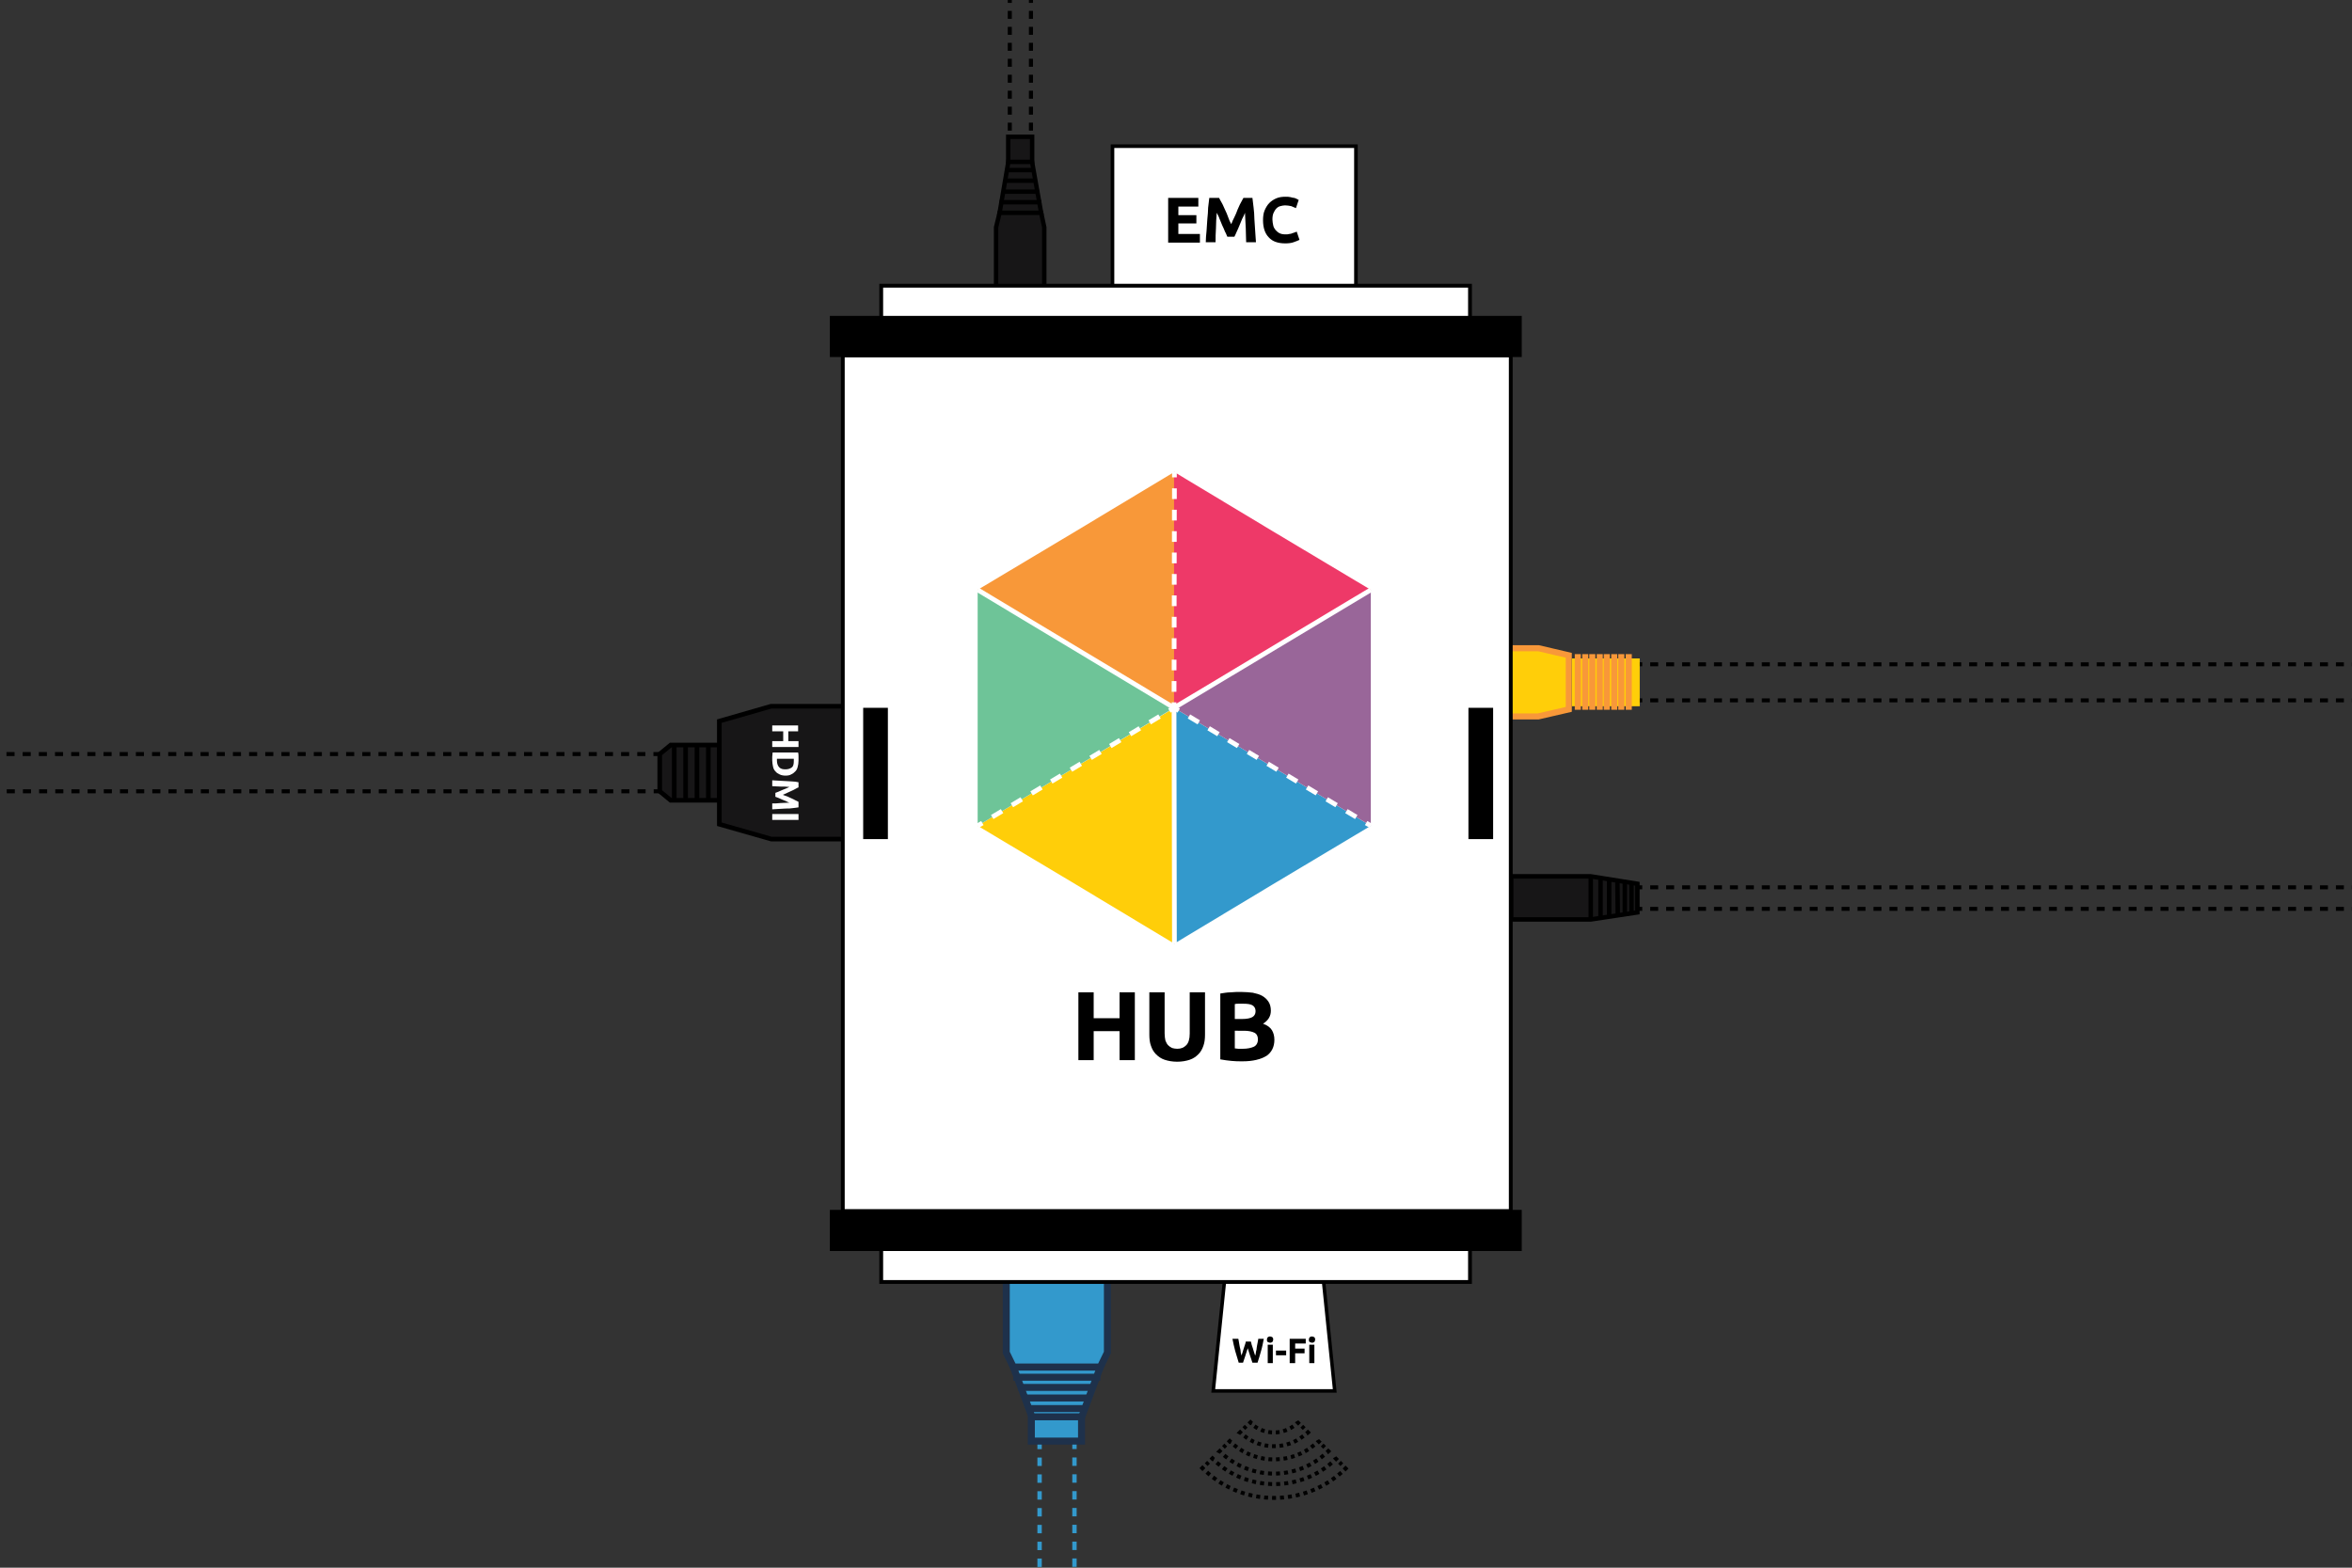 <?xml version="1.0" encoding="utf-8"?>
<!-- Generator: Adobe Illustrator 19.1.0, SVG Export Plug-In . SVG Version: 6.00 Build 0)  -->
<svg version="1.1"
	 id="Layer_1" xmlns:sodipodi="http://sodipodi.sourceforge.net/DTD/sodipodi-0.dtd" xmlns:inkscape="http://www.inkscape.org/namespaces/inkscape" sodipodi:docname="anything.svg" inkscape:version="0.48.4 r9939" xmlns:svg="http://www.w3.org/2000/svg" xmlns:rdf="http://www.w3.org/1999/02/22-rdf-syntax-ns#" xmlns:cc="http://creativecommons.org/ns#" xmlns:dc="http://purl.org/dc/elements/1.1/"
	 xmlns="http://www.w3.org/2000/svg" xmlns:xlink="http://www.w3.org/1999/xlink" x="0px" y="0px" viewBox="-5 197 600 400"
	 style="enable-background:new -5 197 600 400;" xml:space="preserve">
<rect x="-5" y="197" width="600" height="400" fill="#333333" stroke="none"/>
<style type="text/css">
	.st0{clip-path:url(#SVGID_2_);}
	.st1{fill:none;stroke:#000000;stroke-width:1.026;stroke-miterlimit:10;}
	.st2{fill:none;stroke:#000000;stroke-width:1.026;stroke-miterlimit:10;stroke-dasharray:2.063,2.063;}
	.st3{fill:none;stroke:#000000;stroke-width:1.026;stroke-miterlimit:10;stroke-dasharray:2.506,2.506;}
	.st4{clip-path:url(#SVGID_2_);fill:#171617;stroke:#000000;stroke-width:1.179;stroke-miterlimit:10;}
	.st5{fill:#FFFFFF;}
	.st6{fill:none;stroke:#000000;stroke-width:1.012;stroke-miterlimit:10;}
	.st7{fill:none;stroke:#000000;stroke-width:1.012;stroke-miterlimit:10;stroke-dasharray:2.034,2.034;}
	.st8{fill:none;stroke:#000000;stroke-width:1.012;stroke-miterlimit:10;stroke-dasharray:1.174,1.174;}
	.st9{fill:#171617;stroke:#000000;stroke-width:1.139;stroke-miterlimit:10;}
	.st10{fill:none;stroke:#000000;stroke-width:1.139;stroke-miterlimit:10;}
	.st11{fill:none;stroke:#000000;stroke-width:1.012;stroke-miterlimit:10;stroke-dasharray:2.407,2.407;}
	.st12{fill:#FFCE09;stroke:#F89839;stroke-width:1.551;stroke-miterlimit:10;}
	.st13{fill:#FFCE09;}
	.st14{fill:none;stroke:#F89839;stroke-width:1.551;stroke-miterlimit:10;}
	.st15{clip-path:url(#SVGID_2_);fill:#FFFFFF;stroke:#000000;stroke-width:0.913;stroke-miterlimit:10;}
	.st16{fill:none;stroke:#000000;stroke-width:1.037;stroke-miterlimit:10;}
	.st17{fill:none;stroke:#000000;stroke-width:1.037;stroke-miterlimit:10;stroke-dasharray:1.134,1.134;}
	.st18{fill:none;stroke:#000000;stroke-width:1.037;stroke-miterlimit:10;stroke-dasharray:2.037,2.037;}
	.st19{fill:#171617;stroke:#000000;stroke-width:1.124;stroke-miterlimit:10;}
	.st20{fill:none;stroke:#3399CC;stroke-width:1.114;stroke-miterlimit:10;}
	.st21{fill:none;stroke:#3399CC;stroke-width:1.114;stroke-miterlimit:10;stroke-dasharray:2.225,2.225;}
	.st22{fill:none;stroke:#3399CC;stroke-width:1.114;stroke-miterlimit:10;stroke-dasharray:2.147,2.147;}
	.st23{fill:#3399CC;stroke:#1E314B;stroke-width:1.781;stroke-miterlimit:10;}
	.st24{clip-path:url(#SVGID_2_);fill:#FFFFFF;stroke:#000000;stroke-width:0.89;stroke-miterlimit:10;}
	.st25{fill:none;stroke:#000000;stroke-miterlimit:10;}
	.st26{fill:none;stroke:#000000;stroke-miterlimit:10;stroke-dasharray:0.854,0.854;}
	.st27{fill:none;stroke:#000000;stroke-miterlimit:10;stroke-dasharray:1.03,1.03;}
	.st28{fill:none;stroke:#000000;stroke-miterlimit:10;stroke-dasharray:1.015,1.015;}
	.st29{fill:none;stroke:#000000;stroke-miterlimit:10;stroke-dasharray:0.964,0.964;}
	.st30{fill:none;stroke:#000000;stroke-miterlimit:10;stroke-dasharray:1.024,1.024;}
	.st31{fill:none;stroke:#000000;stroke-miterlimit:10;stroke-dasharray:0.965,0.965;}
	.st32{fill:none;stroke:#000000;stroke-miterlimit:10;stroke-dasharray:0.955,0.955;}
	.st33{fill:#FFFFFF;stroke:#000000;stroke-width:0.974;stroke-miterlimit:10;}
	.st34{fill:#010101;stroke:#FFFFFF;stroke-width:0.401;stroke-miterlimit:10;}
	.st35{fill:#3399CC;}
	.st36{fill:#996699;}
	.st37{fill:#F89839;}
	.st38{fill:#EE3968;}
	.st39{fill:#6EC498;}
	.st40{fill:none;stroke:#FFFFFF;stroke-width:1.204;stroke-miterlimit:10;}
	.st41{fill:none;stroke:#FFFFFF;stroke-width:1.204;stroke-miterlimit:10;stroke-dasharray:2.732,2.732;}
	.st42{fill:none;stroke:#FFFFFF;stroke-width:1.204;stroke-miterlimit:10;stroke-dasharray:2.93,2.93;}
</style>
<sodipodi:namedview  id="namedview249" fit-margin-bottom="0" fit-margin-right="0" inkscape:current-layer="Layer_1" inkscape:window-maximized="1" inkscape:window-y="24" inkscape:window-x="0" inkscape:pageopacity="0" inkscape:window-height="1026" inkscape:window-width="1680" inkscape:pageshadow="2" objecttolerance="10" borderopacity="1" pagecolor="#ffffff" bordercolor="#666666" showgrid="false" fit-margin-left="0" fit-margin-top="0" inkscape:cy="290.58832" inkscape:cx="219.77233" inkscape:zoom="1.2929953" gridtolerance="10" guidetolerance="10">
	</sodipodi:namedview>
<g>
	<defs>
		<rect id="SVGID_1_" x="-5" y="197" width="600" height="400"/>
	</defs>
	<clipPath id="SVGID_2_">
		<use xlink:href="#SVGID_1_"  style="overflow:visible;"/>
	</clipPath>
	<g class="st0">
		<g>
			<polyline class="st1" points="179.2,397.9 179.2,398.9 178.2,398.9 			"/>
			<line class="st2" x1="176.2" y1="398.9" x2="-12.6" y2="398.9"/>
			<polyline class="st1" points="-13.6,398.9 -14.7,398.9 -14.7,397.9 			"/>
			<line class="st3" x1="-14.7" y1="395.4" x2="-14.7" y2="391.6"/>
			<polyline class="st1" points="-14.7,390.4 -14.7,389.4 -13.6,389.4 			"/>
			<line class="st2" x1="-11.6" y1="389.4" x2="177.2" y2="389.4"/>
			<polyline class="st1" points="178.2,389.4 179.2,389.4 179.2,390.4 			"/>
			<line class="st3" x1="179.2" y1="392.9" x2="179.2" y2="396.6"/>
		</g>
	</g>
	<polygon class="st4" points="163.3,398.9 166.1,401.2 178.5,401.2 178.5,387.1 166.1,387.1 163.3,389.4 	"/>
	<polygon class="st4" points="227,411.1 191.8,411.1 178.5,407.3 178.5,381 191.7,377.2 227,377.2 	"/>
	<g class="st0">
		<path class="st5" d="M198.7,386.1v1.5H192v-1.5h2.8v-2.5H192v-1.5h6.6v1.5h-2.5v2.5H198.7z"/>
		<path class="st5" d="M195.4,394.9c-0.6,0-1.1-0.1-1.5-0.3c-0.4-0.2-0.8-0.4-1.1-0.8c-0.3-0.3-0.5-0.7-0.6-1.2
			c-0.1-0.5-0.2-1-0.2-1.6c0-0.3,0-0.6,0-0.9c0-0.4,0.1-0.7,0.1-1.1h6.5c0.1,0.3,0.1,0.7,0.1,1.1c0,0.4,0,0.7,0,1
			c0,0.6-0.1,1.1-0.2,1.5c-0.1,0.5-0.3,0.9-0.6,1.2c-0.3,0.3-0.6,0.6-1.1,0.8C196.5,394.8,196,394.9,195.4,394.9z M193.2,390.6
			c0,0.1,0,0.2,0,0.2c0,0.1,0,0.2,0,0.3c0,0.7,0.2,1.3,0.6,1.7c0.4,0.4,0.9,0.5,1.6,0.5c0.7,0,1.2-0.2,1.6-0.5
			c0.4-0.3,0.5-0.9,0.5-1.6c0-0.1,0-0.2,0-0.3c0-0.1,0-0.2,0-0.3L193.2,390.6L193.2,390.6z"/>
		<path class="st5" d="M198.7,397.9c-0.2,0.1-0.5,0.2-0.8,0.4c-0.3,0.2-0.6,0.3-1,0.5c-0.4,0.2-0.7,0.3-1.1,0.5
			c-0.4,0.2-0.7,0.3-1.1,0.5c0.3,0.1,0.7,0.3,1.1,0.4c0.4,0.2,0.7,0.3,1.1,0.5c0.4,0.2,0.7,0.3,1,0.5c0.3,0.1,0.6,0.3,0.8,0.4v1.4
			c-0.4,0.1-0.9,0.1-1.5,0.2c-0.5,0.1-1.1,0.1-1.7,0.1c-0.6,0-1.2,0.1-1.8,0.1c-0.6,0-1.2,0.1-1.7,0.1v-1.5c0.6,0,1.3,0,2.1-0.1
			c0.8,0,1.5-0.1,2.3-0.1c-0.3-0.1-0.6-0.2-0.9-0.4c-0.3-0.1-0.7-0.3-1-0.4c-0.3-0.1-0.6-0.3-0.9-0.4c-0.3-0.1-0.6-0.2-0.8-0.3v-1
			c0.2-0.1,0.5-0.2,0.8-0.3c0.3-0.1,0.6-0.3,0.9-0.4c0.3-0.1,0.7-0.3,1-0.4c0.3-0.1,0.6-0.3,0.9-0.4c-0.8-0.1-1.5-0.1-2.3-0.1
			c-0.8,0-1.5-0.1-2.1-0.1v-1.5c0.5,0,1.1,0.1,1.7,0.1c0.6,0,1.2,0.1,1.8,0.1c0.6,0,1.2,0.1,1.7,0.1s1,0.1,1.5,0.2V397.9z"/>
		<path class="st5" d="M198.7,404.7v1.5H192v-1.5H198.7z"/>
	</g>
	<line class="st4" x1="175.7" y1="387.1" x2="175.7" y2="401.2"/>
	<line class="st4" x1="172.8" y1="387.1" x2="172.8" y2="401.2"/>
	<line class="st4" x1="169.9" y1="387.1" x2="169.9" y2="401.2"/>
	<line class="st4" x1="167" y1="387.1" x2="167" y2="401.2"/>
	<g class="st0">
		<g>
			<polyline class="st6" points="600,427.9 600,428.9 599,428.9 			"/>
			<line class="st7" x1="597" y1="428.9" x2="398.7" y2="428.9"/>
			<polyline class="st6" points="397.7,428.9 396.7,428.9 396.7,427.9 			"/>
			<line class="st8" x1="396.7" y1="426.7" x2="396.7" y2="425"/>
			<polyline class="st6" points="396.7,424.4 396.7,423.4 397.7,423.4 			"/>
			<line class="st7" x1="399.7" y1="423.4" x2="598" y2="423.4"/>
			<polyline class="st6" points="599,423.4 600,423.4 600,424.4 			"/>
			<line class="st8" x1="600" y1="425.6" x2="600" y2="427.3"/>
		</g>
	</g>
	<g class="st0">
		<polygon class="st9" points="412.7,422.5 412.7,429.8 400.8,431.6 380.5,431.6 380.5,420.6 400.8,420.6 		"/>
		<line class="st10" x1="400.8" y1="420.6" x2="400.8" y2="431.6"/>
		<line class="st10" x1="403.3" y1="421" x2="403.3" y2="431.3"/>
		<line class="st10" x1="405.5" y1="421.4" x2="405.5" y2="430.9"/>
		<line class="st10" x1="407.6" y1="421.7" x2="407.7" y2="430.6"/>
		<line class="st10" x1="409.5" y1="422" x2="409.5" y2="430.3"/>
		<line class="st10" x1="411.2" y1="422.2" x2="411.2" y2="430.1"/>
	</g>
	<g class="st0">
		<g>
			<polyline class="st6" points="600,374.7 600,375.7 599,375.7 			"/>
			<line class="st7" x1="597" y1="375.7" x2="398.7" y2="375.7"/>
			<polyline class="st6" points="397.7,375.7 396.7,375.7 396.7,374.7 			"/>
			<line class="st11" x1="396.7" y1="372.3" x2="396.7" y2="368.7"/>
			<polyline class="st6" points="396.7,367.5 396.7,366.5 397.7,366.5 			"/>
			<line class="st7" x1="399.7" y1="366.5" x2="598" y2="366.5"/>
			<polyline class="st6" points="599,366.5 600,366.5 600,367.5 			"/>
			<line class="st11" x1="600" y1="369.9" x2="600" y2="373.5"/>
		</g>
	</g>
	<g class="st0">
		<polygon class="st12" points="395.2,364.2 395.2,378 387.4,379.8 376.4,379.8 376.4,362.4 387.5,362.4 		"/>
		<rect x="396" y="365" class="st13" width="17.3" height="12.2"/>
		<line class="st14" x1="397.5" y1="363.9" x2="397.5" y2="378.1"/>
		<line class="st14" x1="399.4" y1="363.9" x2="399.4" y2="378.1"/>
		<line class="st14" x1="401.2" y1="363.9" x2="401.2" y2="378.1"/>
		<line class="st14" x1="403.1" y1="363.9" x2="403.1" y2="378.1"/>
		<line class="st14" x1="404.9" y1="363.9" x2="404.9" y2="378.1"/>
		<line class="st14" x1="406.8" y1="363.9" x2="406.8" y2="378.1"/>
		<line class="st14" x1="408.6" y1="363.9" x2="408.6" y2="378.1"/>
		<line class="st14" x1="410.5" y1="363.9" x2="410.5" y2="378.1"/>
	</g>
	<rect x="278.8" y="234.3" class="st15" width="62.1" height="41.4"/>
	<g class="st0">
		<path d="M293,258.9v-11.4h7.7v2.2h-5.1v2.2h4.6v2.1h-4.6v2.7h5.5v2.2H293z"/>
		<path d="M306,247.5c0.2,0.4,0.4,0.8,0.7,1.3c0.3,0.5,0.5,1.1,0.8,1.7c0.3,0.6,0.6,1.3,0.8,1.9s0.5,1.3,0.8,1.8
			c0.2-0.6,0.5-1.2,0.8-1.8s0.6-1.3,0.8-1.9c0.3-0.6,0.5-1.2,0.8-1.7c0.3-0.5,0.5-1,0.7-1.3h2.3c0.1,0.8,0.2,1.6,0.3,2.5
			c0.1,0.9,0.2,1.9,0.2,2.9c0.1,1,0.1,2,0.2,3c0.1,1,0.1,2,0.2,2.9h-2.5c0-1.1-0.1-2.3-0.1-3.6c-0.1-1.3-0.1-2.6-0.2-3.9
			c-0.2,0.5-0.4,1-0.7,1.5c-0.2,0.6-0.5,1.1-0.7,1.7c-0.2,0.6-0.5,1.1-0.7,1.6c-0.2,0.5-0.4,0.9-0.6,1.3h-1.8
			c-0.2-0.4-0.3-0.8-0.6-1.3c-0.2-0.5-0.4-1-0.7-1.6c-0.2-0.6-0.5-1.1-0.7-1.7c-0.2-0.6-0.5-1.1-0.7-1.5c-0.1,1.3-0.2,2.6-0.2,3.9
			c-0.1,1.3-0.1,2.5-0.1,3.6h-2.5c0-0.9,0.1-1.9,0.2-2.9c0.1-1,0.1-2,0.2-3s0.2-2,0.2-2.9c0.1-0.9,0.2-1.8,0.3-2.5H306z"/>
		<path d="M322.9,259.1c-1.9,0-3.3-0.5-4.2-1.5c-1-1-1.5-2.5-1.5-4.4c0-0.9,0.1-1.8,0.4-2.5c0.3-0.7,0.7-1.4,1.2-1.9
			c0.5-0.5,1.1-0.9,1.8-1.2c0.7-0.3,1.5-0.4,2.3-0.4c0.5,0,0.9,0,1.3,0.1s0.7,0.2,1,0.2c0.3,0.1,0.5,0.2,0.7,0.3
			c0.2,0.1,0.3,0.2,0.4,0.2l-0.7,2.1c-0.4-0.2-0.8-0.3-1.2-0.5c-0.5-0.1-1-0.2-1.6-0.2c-0.4,0-0.8,0.1-1.2,0.2
			c-0.4,0.1-0.7,0.3-1,0.6c-0.3,0.3-0.5,0.7-0.7,1.1s-0.3,1-0.3,1.7c0,0.5,0.1,1,0.2,1.5c0.1,0.5,0.3,0.8,0.6,1.2
			c0.3,0.3,0.6,0.6,1,0.8s0.9,0.3,1.5,0.3c0.4,0,0.7,0,1-0.1c0.3,0,0.6-0.1,0.8-0.2c0.2-0.1,0.4-0.1,0.6-0.2
			c0.2-0.1,0.3-0.1,0.5-0.2l0.7,2.1c-0.4,0.2-0.9,0.4-1.5,0.6C324.5,259,323.7,259.1,322.9,259.1z"/>
	</g>
	<g class="st0">
		<g>
			<polyline class="st16" points="258,252.8 258,253.8 257,253.8 			"/>
			<line class="st17" x1="255.9" y1="253.8" x2="254.2" y2="253.8"/>
			<polyline class="st16" points="253.6,253.8 252.6,253.8 252.6,252.8 			"/>
			<line class="st18" x1="252.6" y1="250.7" x2="252.6" y2="194.7"/>
			<polyline class="st16" points="252.6,193.7 252.6,192.7 253.6,192.7 			"/>
			<line class="st17" x1="254.7" y1="192.7" x2="256.4" y2="192.7"/>
			<polyline class="st16" points="257,192.7 258,192.7 258,193.7 			"/>
			<line class="st18" x1="258" y1="195.7" x2="258" y2="251.8"/>
		</g>
	</g>
	<g class="st0">
		<polygon class="st19" points="252.5,236.7 250,251.3 260.6,251.3 258,236.7 		"/>
		<polygon class="st19" points="249.1,275.8 261.4,275.8 261.4,255 260.6,251.3 250,251.3 249.1,255 		"/>
		<path class="st19" d="M249.1,254.8"/>
		<line class="st19" x1="260.6" y1="248.6" x2="250" y2="248.6"/>
		<line class="st19" x1="260" y1="245.9" x2="250.6" y2="245.9"/>
		<line class="st19" x1="259.3" y1="243.1" x2="251.3" y2="243.1"/>
		<line class="st19" x1="258.9" y1="240.4" x2="251.7" y2="240.4"/>
		<rect x="252.2" y="231.9" class="st19" width="6.1" height="6.4"/>
	</g>
	<g class="st0">
		<g>
			<g>
				<polyline class="st20" points="269.1,607.6 269.1,608.7 268,608.7 				"/>
				<line class="st21" x1="265.7" y1="608.7" x2="262.4" y2="608.7"/>
				<polyline class="st20" points="261.3,608.7 260.2,608.7 260.2,607.6 				"/>
				<line class="st22" x1="260.2" y1="605.4" x2="260.2" y2="550.7"/>
				<polyline class="st20" points="260.2,549.6 260.2,548.5 261.3,548.5 				"/>
				<line class="st21" x1="263.5" y1="548.5" x2="266.8" y2="548.5"/>
				<polyline class="st20" points="268,548.5 269.1,548.5 269.1,549.6 				"/>
				<line class="st22" x1="269.1" y1="551.7" x2="269.1" y2="606.5"/>
			</g>
		</g>
	</g>
	<g class="st0">
		<polygon class="st23" points="258.8,560 253.5,545.8 275.7,545.8 270.4,560 		"/>
		<polygon class="st23" points="251.7,521.8 277.5,521.8 277.5,542.1 275.7,545.8 253.5,545.8 251.7,542.1 		"/>
		<path class="st23" d="M251.7,542.3"/>
		<line class="st23" x1="275.7" y1="548.4" x2="253.5" y2="548.4"/>
		<line class="st23" x1="274.4" y1="551" x2="254.8" y2="551"/>
		<line class="st23" x1="273.1" y1="553.7" x2="256.1" y2="553.7"/>
		<line class="st23" x1="272.2" y1="556.4" x2="257" y2="556.4"/>
		<rect x="258.1" y="558.5" class="st23" width="12.8" height="6.2"/>
	</g>
	<polygon class="st24" points="335.5,551.9 304.5,551.9 308,517.7 332,517.7 	"/>
	<g class="st0">
		<g>
			<g>
				<g>
					<g>
						<path class="st25" d="M302.1,572c-0.1-0.1-0.2-0.2-0.4-0.4l0.4-0.4"/>
						<line class="st26" x1="302.7" y1="570.7" x2="303.6" y2="569.8"/>
						<path class="st25" d="M303.9,569.5l0.4-0.4c0.1,0.1,0.2,0.2,0.4,0.3"/>
						<path class="st27" d="M305.4,570.2c8.5,7.4,21.3,7.3,29.7-0.3"/>
						<path class="st25" d="M335.4,569.5c0.1-0.1,0.2-0.2,0.4-0.3l0.4,0.4"/>
						<line class="st26" x1="336.7" y1="570.1" x2="337.6" y2="571"/>
						<path class="st25" d="M337.9,571.3l0.4,0.4c-0.1,0.1-0.2,0.2-0.4,0.4"/>
						<path class="st28" d="M337.2,572.7c-4.9,4.3-11,6.5-17.2,6.5c-6.3,0-12.6-2.3-17.5-6.9"/>
					</g>
				</g>
				<g>
					<g>
						<path class="st25" d="M306.5,567.6c-0.1-0.1-0.2-0.2-0.4-0.3l0.4-0.4"/>
						<line class="st26" x1="307.1" y1="566.3" x2="308" y2="565.4"/>
						<path class="st25" d="M308.3,565.1l0.4-0.4c0.1,0.1,0.2,0.2,0.4,0.3"/>
						<path class="st29" d="M309.8,565.7c6,5,14.9,4.9,20.8-0.3"/>
						<path class="st25" d="M331,565.1c0.1-0.1,0.2-0.2,0.4-0.3l0.4,0.4"/>
						<line class="st26" x1="332.3" y1="565.7" x2="333.2" y2="566.6"/>
						<path class="st25" d="M333.5,566.9l0.4,0.4c-0.1,0.1-0.2,0.2-0.4,0.3"/>
						<path class="st30" d="M332.7,568.3c-3.6,3.1-8.2,4.7-12.7,4.7c-4.7,0-9.4-1.7-13.1-5"/>
					</g>
				</g>
				<g>
					<g>
						<path class="st25" d="M311.7,562.8c-0.1-0.1-0.2-0.2-0.4-0.3l0.4-0.4"/>
						<line class="st26" x1="312.3" y1="561.5" x2="313.2" y2="560.6"/>
						<path class="st25" d="M313.6,560.3l0.4-0.4c0.1,0.1,0.2,0.2,0.4,0.3"/>
						<path class="st31" d="M315,560.9c1.4,1,3.2,1.6,5,1.6c2,0,3.8-0.7,5.4-1.9"/>
						<path class="st25" d="M325.7,560.3c0.1-0.1,0.2-0.2,0.4-0.3l0.4,0.4"/>
						<line class="st26" x1="327.1" y1="560.9" x2="328" y2="561.8"/>
						<path class="st25" d="M328.3,562.1l0.4,0.4c-0.1,0.1-0.2,0.2-0.4,0.3"/>
						<path class="st32" d="M327.5,563.4c-2.1,1.7-4.8,2.6-7.5,2.6c-2.9,0-5.7-1-7.9-2.9"/>
					</g>
				</g>
			</g>
		</g>
	</g>
	<g class="st0">
		<path d="M314.1,539.3c0.1,0.2,0.1,0.5,0.2,0.8c0.1,0.3,0.2,0.6,0.3,0.9s0.2,0.7,0.3,1c0.1,0.3,0.2,0.6,0.3,0.9
			c0.1-0.3,0.2-0.6,0.2-1c0.1-0.4,0.2-0.7,0.2-1.1c0.1-0.4,0.1-0.8,0.2-1.1c0.1-0.4,0.1-0.7,0.2-1.1h1.4c-0.2,1-0.4,2.1-0.7,3.1
			c-0.3,1.1-0.6,2.1-0.9,3h-1.3c-0.2-0.6-0.4-1.2-0.6-1.8c-0.2-0.6-0.4-1.3-0.6-1.9c-0.2,0.6-0.4,1.3-0.6,1.9
			c-0.2,0.6-0.4,1.2-0.6,1.8H311c-0.3-1-0.6-2-0.9-3c-0.3-1.1-0.5-2.1-0.7-3.1h1.5c0.1,0.3,0.1,0.7,0.2,1.1c0.1,0.4,0.1,0.8,0.2,1.1
			c0.1,0.4,0.2,0.7,0.2,1.1s0.2,0.7,0.2,1c0.1-0.3,0.2-0.6,0.3-0.9c0.1-0.3,0.2-0.7,0.3-1c0.1-0.3,0.2-0.6,0.3-0.9s0.2-0.6,0.2-0.8
			H314.1z"/>
		<path d="M319.8,538.8c0,0.2-0.1,0.4-0.2,0.6c-0.2,0.1-0.3,0.2-0.6,0.2c-0.2,0-0.4-0.1-0.6-0.2c-0.2-0.1-0.2-0.3-0.2-0.6
			s0.1-0.4,0.2-0.6c0.2-0.1,0.3-0.2,0.6-0.2c0.2,0,0.4,0.1,0.6,0.2C319.7,538.3,319.8,538.5,319.8,538.8z M319.7,544.8h-1.3v-4.7
			h1.3V544.8z"/>
		<path d="M320.5,541.6h2.6v1.2h-2.6V541.6z"/>
		<path d="M324,544.8v-6.2h4.1v1.2h-2.7v1.3h2.4v1.2h-2.4v2.5H324z"/>
		<path d="M330.5,538.8c0,0.2-0.1,0.4-0.2,0.6c-0.2,0.1-0.3,0.2-0.6,0.2c-0.2,0-0.4-0.1-0.6-0.2c-0.2-0.1-0.2-0.3-0.2-0.6
			s0.1-0.4,0.2-0.6c0.2-0.1,0.3-0.2,0.6-0.2c0.2,0,0.4,0.1,0.6,0.2C330.4,538.3,330.5,538.5,330.5,538.8z M330.4,544.8H329v-4.7h1.3
			V544.8z"/>
	</g>
	<g class="st0">
		<rect x="210" y="287.7" class="st33" width="170.4" height="218.3"/>
		<g>
			<g>
				<g>
					<path class="st34" d="M294.5,378.9"/>
				</g>
				<g>
					<path class="st34" d="M294.5,378.9"/>
				</g>
				<g>
					<path class="st34" d="M294.5,378.9"/>
				</g>
				<g>
					<path class="st34" d="M294.5,378.9"/>
				</g>
			</g>
			<polyline class="st35" points="344.7,407.7 319.6,422.7 294.5,437.8 294.5,407.7 294.5,377.6 			"/>
			<polyline class="st36" points="344.7,407.7 344.7,377.6 344.7,347.5 319.6,362.6 294.5,377.6 			"/>
			<polyline class="st37" points="294.6,317.4 269.5,332.5 244.4,347.5 269.5,362.6 294.6,377.6 			"/>
			<polyline class="st38" points="294.5,317.4 319.6,332.5 344.7,347.5 319.6,362.6 294.5,377.6 			"/>
			<polyline class="st13" points="244.4,407.7 269.5,422.7 294.6,437.8 294.6,407.7 294.6,377.6 			"/>
			<polyline class="st39" points="244.4,407.7 244.4,377.6 244.4,347.5 269.5,362.6 294.5,377.6 			"/>
			<g>
				<g>
					<g>
						<line class="st40" x1="294.6" y1="317.4" x2="294.6" y2="318.8"/>
						<line class="st41" x1="294.6" y1="321.6" x2="294.5" y2="374.8"/>
						<line class="st40" x1="294.5" y1="376.2" x2="294.5" y2="377.6"/>
					</g>
				</g>
				<g>
					<g>
						<line class="st40" x1="294.5" y1="377.6" x2="295.7" y2="378.3"/>
						<line class="st42" x1="298.3" y1="379.8" x2="342.2" y2="406.2"/>
						<line class="st40" x1="343.5" y1="407" x2="344.7" y2="407.7"/>
					</g>
				</g>
				<g>
					<g>
						<line class="st40" x1="294.5" y1="377.6" x2="293.3" y2="378.3"/>
						<line class="st42" x1="290.8" y1="379.8" x2="246.9" y2="406.2"/>
						<line class="st40" x1="245.6" y1="407" x2="244.4" y2="407.7"/>
					</g>
				</g>
			</g>
			<g>
				<line class="st40" x1="294.6" y1="437.8" x2="294.5" y2="377.6"/>
				<line class="st40" x1="294.5" y1="377.6" x2="344.7" y2="347.5"/>
				<line class="st40" x1="294.5" y1="377.6" x2="244.4" y2="347.5"/>
			</g>
		</g>
		<rect x="219.8" y="511.9" class="st33" width="150.2" height="12.2"/>
		<rect x="219.8" y="269.9" class="st33" width="150.2" height="12.2"/>
		<rect x="206.7" y="277.6" width="176.5" height="10.5"/>
		<rect x="206.7" y="505.7" width="176.5" height="10.5"/>
		<g>
			<path d="M280.6,450.2h3.9v17.3h-3.9v-7.4H274v7.4h-3.9v-17.3h3.9v6.6h6.6V450.2z"/>
			<path d="M295.3,467.9c-1.2,0-2.3-0.2-3.2-0.5c-0.9-0.3-1.6-0.8-2.2-1.4c-0.6-0.6-1-1.3-1.3-2.2c-0.3-0.8-0.4-1.8-0.4-2.8v-10.8
				h3.9v10.5c0,0.7,0.1,1.3,0.2,1.8c0.2,0.5,0.4,0.9,0.7,1.2c0.3,0.3,0.6,0.5,1,0.7c0.4,0.1,0.8,0.2,1.3,0.2c1,0,1.7-0.3,2.3-0.9
				c0.6-0.6,0.9-1.6,0.9-3v-10.5h3.9V461c0,1-0.1,2-0.4,2.8c-0.3,0.9-0.7,1.6-1.3,2.2c-0.6,0.6-1.3,1.1-2.2,1.4
				S296.5,467.9,295.3,467.9z"/>
			<path d="M312,467.8c-1,0-1.9,0-2.8-0.1c-0.9-0.1-1.9-0.2-2.9-0.4v-16.8c0.8-0.1,1.7-0.3,2.6-0.3c1-0.1,1.8-0.1,2.7-0.1
				c1.1,0,2.1,0.1,3,0.2c0.9,0.2,1.7,0.4,2.4,0.8c0.7,0.4,1.2,0.9,1.6,1.5s0.6,1.4,0.6,2.3c0,1.4-0.7,2.5-2,3.3
				c1.1,0.4,1.9,1,2.3,1.7c0.4,0.7,0.6,1.5,0.6,2.4c0,1.8-0.7,3.2-2,4.1C316.6,467.3,314.6,467.8,312,467.8z M310,457h1.9
				c1.2,0,2.1-0.2,2.6-0.5c0.5-0.3,0.8-0.8,0.8-1.5c0-0.7-0.3-1.2-0.8-1.5c-0.5-0.3-1.3-0.4-2.4-0.4c-0.3,0-0.7,0-1.1,0
				c-0.4,0-0.7,0-1,0.1C310,453.2,310,457,310,457z M310,460v4.5c0.3,0,0.6,0.1,0.9,0.1c0.3,0,0.7,0,1.1,0c1.2,0,2.1-0.2,2.8-0.5
				c0.7-0.3,1.1-1,1.1-1.9c0-0.8-0.3-1.4-0.9-1.7c-0.6-0.3-1.5-0.5-2.6-0.5H310z"/>
		</g>
		<rect x="215.2" y="377.6" width="6.3" height="33.5"/>
		<rect x="369.6" y="377.6" width="6.3" height="33.5"/>
	</g>
</g>
</svg>
